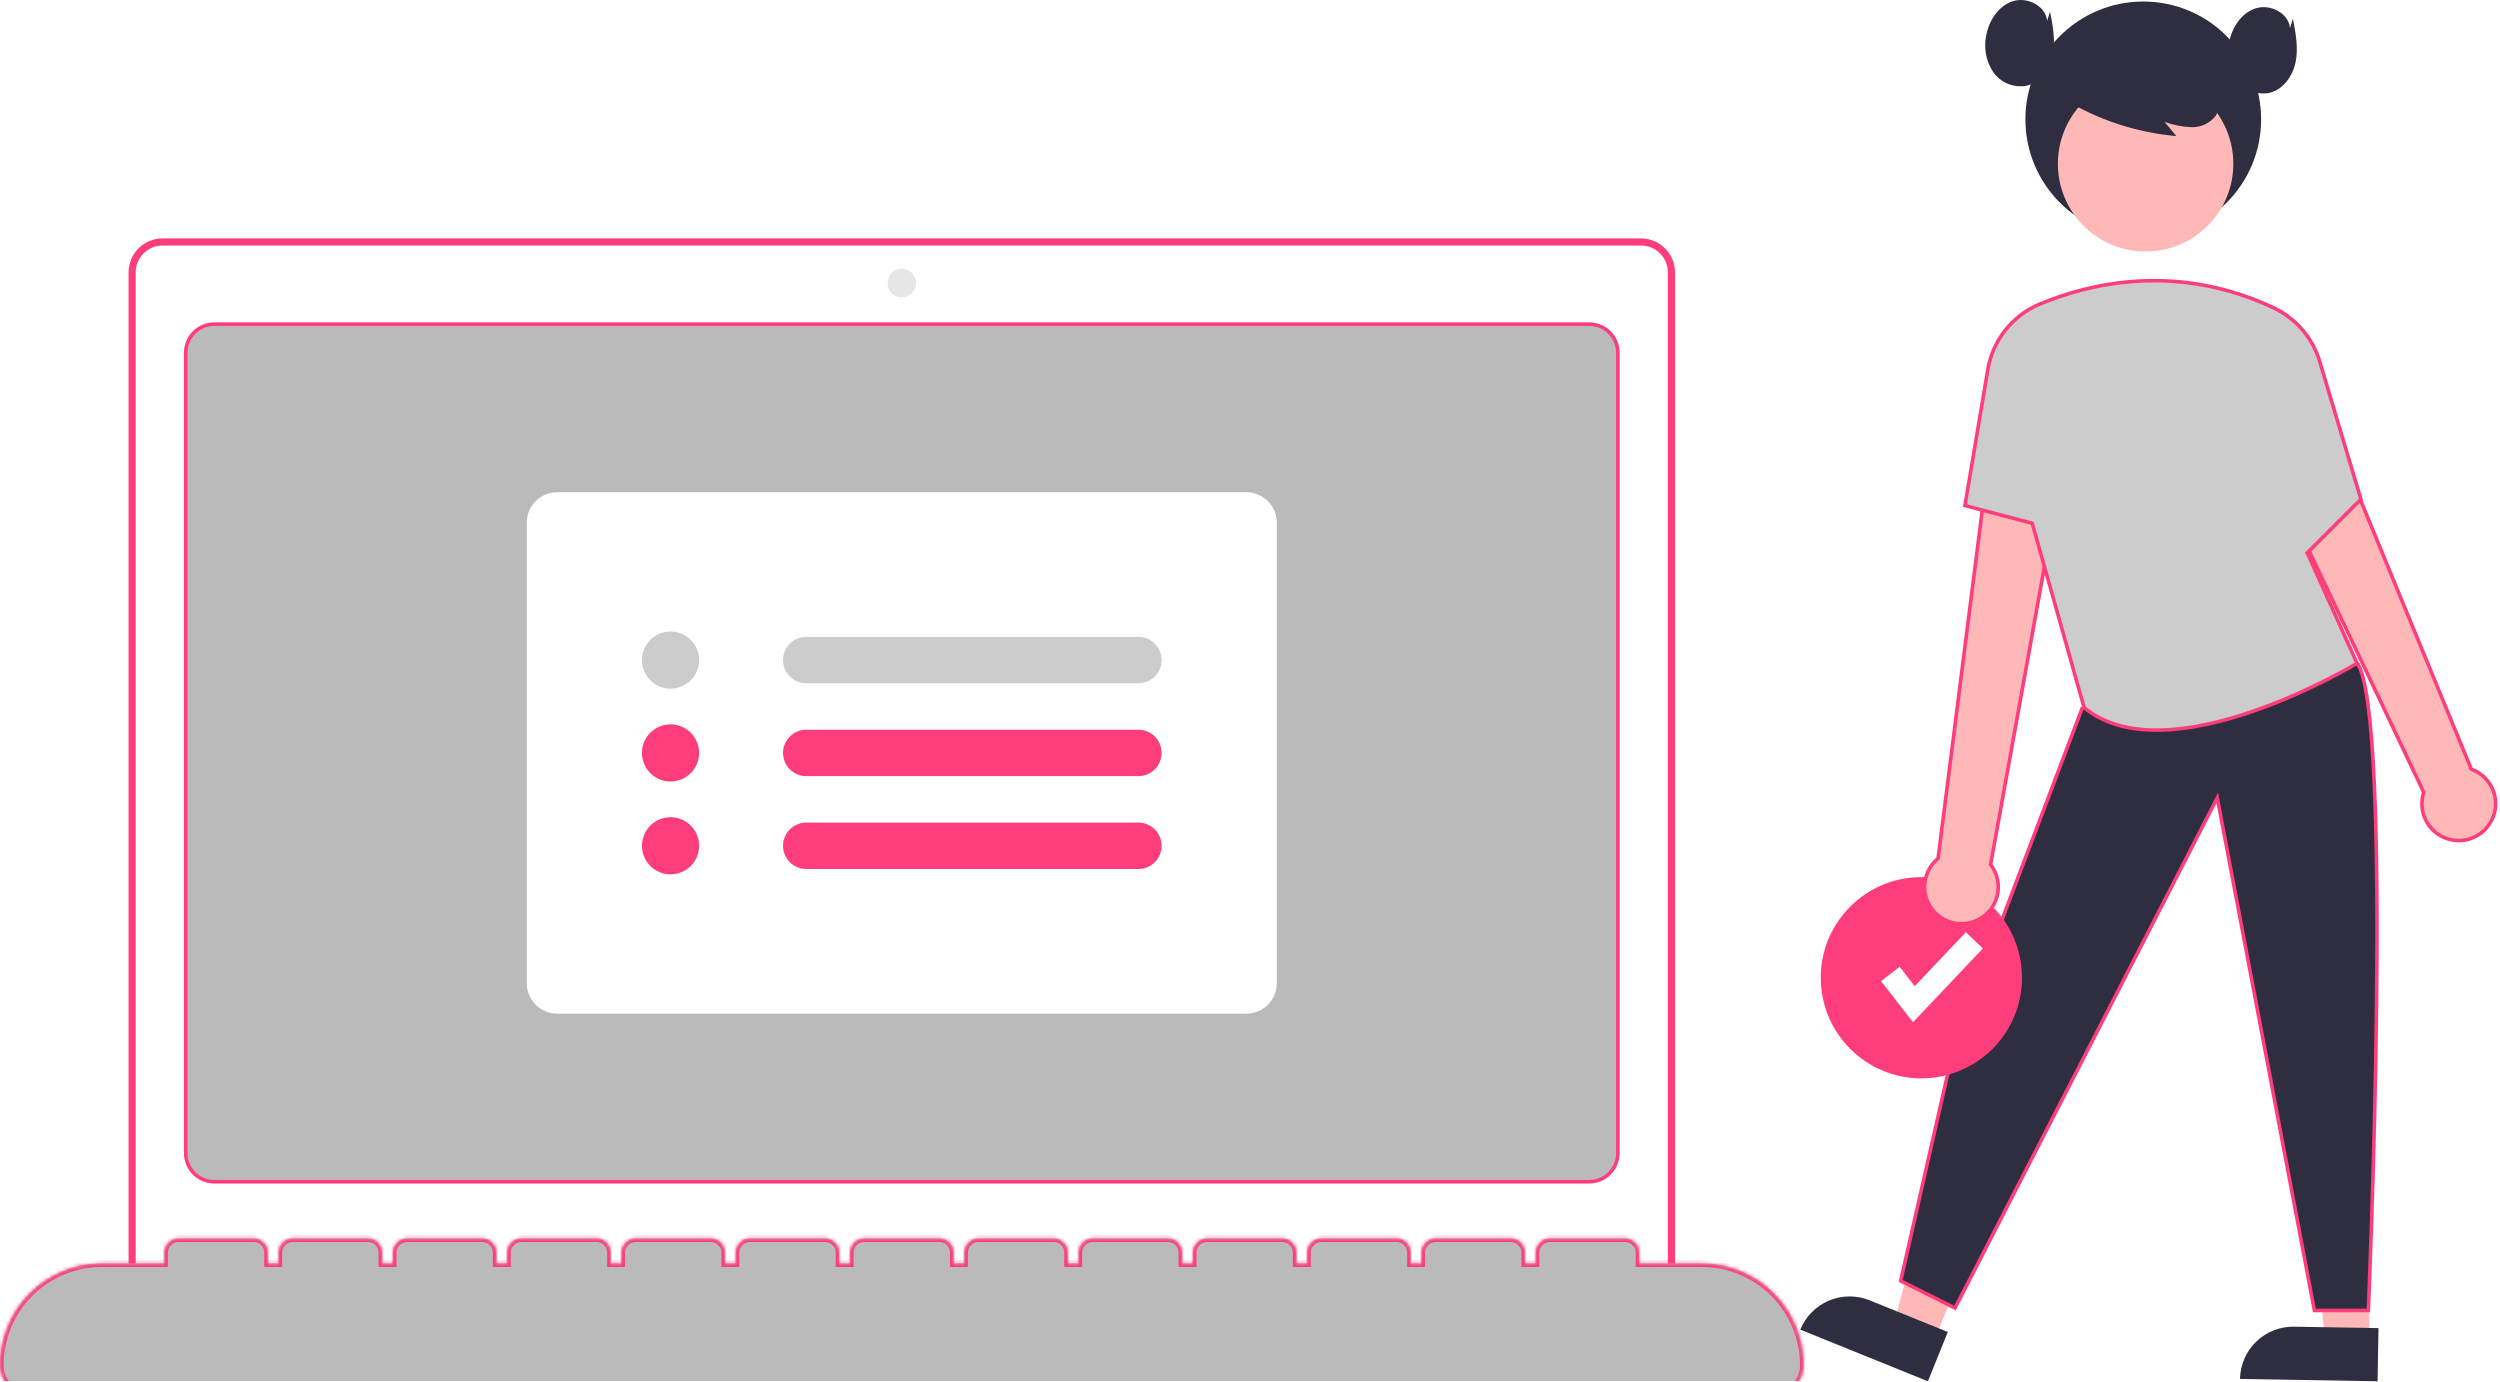 <svg width="700" height="387" viewBox="0 0 700 387" fill="none" xmlns="http://www.w3.org/2000/svg">
<g clip-path="url(#clip0_1_3)">
<path d="M444.999 330.886H60.001C57.879 330.884 55.846 330.04 54.346 328.54C52.846 327.04 52.002 325.007 52 322.886V98.755C52.002 96.633 52.846 94.6 54.346 93.1C55.846 91.6 57.879 90.757 60 90.754H445C447.121 90.757 449.154 91.6 450.654 93.1C452.154 94.6 452.998 96.634 453 98.755V322.886C452.997 325.007 452.154 327.04 450.654 328.54C449.154 330.04 447.121 330.884 444.999 330.886Z" fill="#BABABA" stroke="#FF3D7A"/>
<path d="M37.5 360.754V361.254H38H467H467.5V360.754V76.254V76.254C467.498 74.133 466.654 72.1 465.154 70.6C463.655 69.1 461.621 68.257 459.501 68.254H459.5L45.5 68.254L45.499 68.254C43.379 68.257 41.345 69.1 39.846 70.6C38.346 72.1 37.502 74.133 37.5 76.254V76.254V360.754ZM468.5 362.254H36.5V76.255C36.503 73.868 37.452 71.581 39.139 69.894C40.827 68.206 43.114 67.257 45.5 67.254H459.5C461.886 67.257 464.174 68.206 465.861 69.894C467.548 71.581 468.497 73.869 468.5 76.255V362.254Z" fill="#CCCCCC" stroke="#FF3D7A"/>
<path d="M252.5 83.254C254.709 83.254 256.5 81.463 256.5 79.254C256.5 77.045 254.709 75.254 252.5 75.254C250.291 75.254 248.5 77.045 248.5 79.254C248.5 81.463 250.291 83.254 252.5 83.254Z" fill="#E6E6E6"/>
<path d="M349 283.821H156C153.746 283.818 151.586 282.922 149.992 281.328C148.399 279.735 147.503 277.574 147.5 275.321V146.321C147.503 144.067 148.399 141.907 149.992 140.313C151.586 138.72 153.746 137.823 156 137.821H349C351.254 137.823 353.414 138.72 355.007 140.313C356.601 141.907 357.497 144.067 357.5 146.321V275.321C357.497 277.574 356.601 279.735 355.007 281.328C353.414 282.922 351.254 283.818 349 283.821Z" fill="white"/>
<path d="M187.75 192.82C186.168 192.82 184.621 192.351 183.305 191.472C181.99 190.593 180.964 189.343 180.359 187.882C179.753 186.42 179.595 184.811 179.904 183.259C180.212 181.708 180.974 180.282 182.093 179.163C183.212 178.045 184.637 177.283 186.189 176.974C187.741 176.665 189.35 176.824 190.811 177.429C192.273 178.035 193.523 179.06 194.402 180.376C195.281 181.691 195.75 183.238 195.75 184.82C195.748 186.941 194.904 188.975 193.404 190.474C191.904 191.974 189.871 192.818 187.75 192.82Z" fill="#CCCCCC"/>
<path d="M187.75 218.82C186.168 218.82 184.621 218.351 183.305 217.472C181.99 216.593 180.964 215.343 180.359 213.882C179.753 212.42 179.595 210.811 179.904 209.259C180.212 207.708 180.974 206.282 182.093 205.163C183.212 204.045 184.637 203.283 186.189 202.974C187.741 202.665 189.35 202.824 190.811 203.429C192.273 204.035 193.523 205.06 194.402 206.376C195.281 207.691 195.75 209.238 195.75 210.82C195.748 212.941 194.904 214.975 193.404 216.474C191.904 217.974 189.871 218.818 187.75 218.82Z" fill="#FF3D7A"/>
<path d="M187.75 244.82C186.168 244.82 184.621 244.351 183.305 243.472C181.99 242.593 180.964 241.343 180.359 239.882C179.753 238.42 179.595 236.811 179.904 235.259C180.212 233.708 180.974 232.282 182.093 231.163C183.212 230.045 184.637 229.283 186.189 228.974C187.741 228.665 189.35 228.824 190.811 229.429C192.273 230.035 193.523 231.06 194.402 232.376C195.281 233.691 195.75 235.238 195.75 236.82C195.748 238.941 194.904 240.975 193.404 242.474C191.904 243.974 189.871 244.818 187.75 244.82Z" fill="#FF3D7A"/>
<path d="M225.75 178.32C224.026 178.32 222.373 179.005 221.154 180.224C219.935 181.443 219.25 183.096 219.25 184.82C219.25 186.544 219.935 188.197 221.154 189.416C222.373 190.635 224.026 191.32 225.75 191.32H318.75C320.474 191.32 322.127 190.635 323.346 189.416C324.565 188.197 325.25 186.544 325.25 184.82C325.25 183.096 324.565 181.443 323.346 180.224C322.127 179.005 320.474 178.32 318.75 178.32H225.75Z" fill="#CCCCCC"/>
<path d="M225.75 204.32C224.026 204.32 222.373 205.005 221.154 206.224C219.935 207.443 219.25 209.096 219.25 210.82C219.25 212.544 219.935 214.197 221.154 215.416C222.373 216.635 224.026 217.32 225.75 217.32H318.75C320.474 217.32 322.127 216.635 323.346 215.416C324.565 214.197 325.25 212.544 325.25 210.82C325.25 209.096 324.565 207.443 323.346 206.224C322.127 205.005 320.474 204.32 318.75 204.32H225.75Z" fill="#FF3D7A"/>
<path d="M225.75 230.32C224.026 230.32 222.373 231.005 221.154 232.224C219.935 233.443 219.25 235.096 219.25 236.82C219.25 238.544 219.935 240.197 221.154 241.416C222.373 242.635 224.026 243.32 225.75 243.32H318.75C320.474 243.32 322.127 242.635 323.346 241.416C324.565 240.197 325.25 238.544 325.25 236.82C325.25 235.096 324.565 233.443 323.346 232.224C322.127 231.005 320.474 230.32 318.75 230.32H225.75Z" fill="#FF3D7A"/>
<path d="M663.288 375.328L651.03 375.122L645.991 327.743L664.083 328.047L663.288 375.328Z" fill="#FFB8B8"/>
<path d="M642.333 371.472L665.974 371.87L665.724 386.754L627.198 386.107C627.231 384.152 627.649 382.223 628.427 380.43C629.206 378.637 630.33 377.014 631.735 375.655C633.14 374.296 634.8 373.227 636.618 372.51C638.437 371.792 640.379 371.439 642.333 371.472Z" fill="#2F2E41"/>
<path d="M541.641 375.216L530.277 370.616L542.612 324.594L559.384 331.384L541.641 375.216Z" fill="#FFB8B8"/>
<path d="M523.474 364.083L545.39 372.955L539.804 386.754L504.089 372.297C505.57 368.637 508.445 365.716 512.08 364.175C515.716 362.635 519.814 362.602 523.474 364.083Z" fill="#2F2E41"/>
<path d="M663.136 366.919L663.135 366.926H648.029L621.106 224.832L620.835 223.403L620.17 224.697L547.396 366.257L532.189 358.654L547.094 293.07L582.98 198.372L660.053 185.711C660.59 186.487 661.105 187.761 661.584 189.528C662.108 191.465 662.572 193.937 662.981 196.871C663.798 202.737 664.385 210.408 664.792 219.256C665.604 236.949 665.689 259.306 665.44 281.257C665.192 303.207 664.611 324.744 664.091 340.794C663.832 348.819 663.588 355.472 663.408 360.118C663.319 362.441 663.245 364.263 663.194 365.504C663.184 365.77 663.174 366.009 663.165 366.221C663.153 366.503 663.143 366.736 663.136 366.919Z" fill="#2F2E41" stroke="#FF3D7A"/>
<path d="M537.984 301.938C553.543 301.938 566.156 289.325 566.156 273.766C566.156 258.207 553.543 245.594 537.984 245.594C522.425 245.594 509.812 258.207 509.812 273.766C509.812 289.325 522.425 301.938 537.984 301.938Z" fill="#FF3D7A"/>
<path d="M535.636 286.223L526.695 274.726L531.895 270.682L536.128 276.125L550.43 261.028L555.213 265.559L535.636 286.223Z" fill="white"/>
<path d="M600.114 66.425C618.34 66.425 633.114 51.651 633.114 33.425C633.114 15.2 618.34 0.426 600.114 0.426C581.889 0.426 567.114 15.2 567.114 33.425C567.114 51.651 581.889 66.425 600.114 66.425Z" fill="#2F2E41"/>
<path d="M553.838 257.536L553.835 257.538C551.585 258.676 548.995 258.949 546.557 258.305C544.119 257.662 542.001 256.146 540.606 254.045C539.21 251.945 538.634 249.405 538.986 246.908C539.338 244.411 540.593 242.13 542.515 240.497L542.663 240.371L542.687 240.179L560.015 103.624L582.338 103.918L557.41 241.877L557.372 242.09L557.501 242.263C558.393 243.466 559.01 244.85 559.31 246.317C559.61 247.784 559.584 249.299 559.235 250.755C558.886 252.211 558.221 253.573 557.289 254.745C556.356 255.916 555.178 256.869 553.838 257.536Z" fill="#FFB8B8" stroke="#FF3D7A"/>
<path d="M697.091 230.65L697.09 230.653C695.739 232.74 693.68 234.268 691.292 234.956C688.904 235.644 686.347 235.445 684.094 234.396C681.84 233.348 680.042 231.519 679.031 229.249C678.02 226.978 677.864 224.419 678.591 222.042L678.648 221.857L678.565 221.681L619.552 97.328C621.834 95.982 624.37 95.12 627.003 94.797C629.783 94.456 632.604 94.725 635.27 95.585C637.936 96.445 640.382 97.875 642.439 99.777C644.496 101.678 646.114 104.005 647.18 106.595L691.881 215.175L691.963 215.375L692.166 215.452C693.599 215.997 694.892 216.856 695.948 217.967C697.005 219.078 697.799 220.412 698.272 221.87C698.745 223.329 698.884 224.875 698.68 226.395C698.475 227.914 697.933 229.368 697.091 230.65Z" fill="#FFB8B8" stroke="#FF3D7A"/>
<path d="M600.768 70.42C614.333 70.42 625.329 59.423 625.329 45.859C625.329 32.294 614.333 21.297 600.768 21.297C587.203 21.297 576.207 32.294 576.207 45.859C576.207 59.423 587.203 70.42 600.768 70.42Z" fill="#FFB8B8"/>
<path d="M636.471 86.123L636.472 86.124C639.586 87.575 642.358 89.669 644.606 92.268C646.854 94.866 648.527 97.911 649.515 101.201L661.05 139.783L646.261 154.572L646.017 154.816L646.159 155.131L659.975 185.725C659.91 185.763 659.836 185.807 659.755 185.854C659.36 186.086 658.776 186.424 658.024 186.847C656.519 187.694 654.342 188.882 651.654 190.245C646.276 192.973 638.861 196.4 630.702 199.203C622.539 202.007 613.655 204.178 605.335 204.41C597.07 204.641 589.411 202.958 583.553 198.14L569.096 146.79L569.018 146.515L568.742 146.442L550.183 141.558L556.59 103.498L556.59 103.497C557.26 99.462 558.942 95.663 561.479 92.456C564.015 89.248 567.324 86.736 571.095 85.154C585.186 79.288 609.487 73.501 636.471 86.123Z" fill="#CCCCCC" stroke="#FF3D7A"/>
<path d="M577.796 27.695C587.388 33.551 598.202 37.114 609.395 38.107L606.065 34.116C608.49 35.013 611.042 35.52 613.626 35.618C614.919 35.655 616.204 35.389 617.376 34.84C618.548 34.292 619.575 33.476 620.375 32.459C621.028 31.402 621.417 30.203 621.506 28.964C621.596 27.725 621.385 26.483 620.891 25.344C619.876 23.07 618.296 21.095 616.301 19.605C612.766 16.809 608.594 14.93 604.157 14.137C599.72 13.344 595.156 13.661 590.871 15.06C587.932 15.939 585.299 17.627 583.275 19.932C582.28 21.094 581.589 22.484 581.264 23.978C580.939 25.472 580.99 27.024 581.413 28.493" fill="#2F2E41"/>
<path d="M573.202 5.841C572.803 1.641 567.658 -0.945 563.634 0.324C559.61 1.593 556.969 5.644 556.17 9.787C555.786 11.531 555.75 13.335 556.064 15.093C556.378 16.852 557.036 18.532 558.001 20.035C558.998 21.52 560.4 22.687 562.041 23.398C563.682 24.109 565.493 24.334 567.258 24.046C571.238 23.198 573.995 19.312 574.783 15.32C575.572 11.329 574.789 7.213 574.007 3.22" fill="#2F2E41"/>
<path d="M641.202 7.841C640.803 3.641 635.658 1.055 631.634 2.324C627.61 3.593 624.969 7.644 624.17 11.787C623.786 13.531 623.75 15.335 624.064 17.093C624.378 18.852 625.036 20.532 626.001 22.035C626.998 23.52 628.4 24.687 630.041 25.398C631.682 26.109 633.493 26.334 635.258 26.046C639.238 25.198 641.995 21.312 642.783 17.32C643.572 13.329 642.789 9.213 642.007 5.22" fill="#2F2E41"/>
<g filter="url(#filter0_d_1_3)">
<mask id="path-26-inside-1_1_3" fill="white">
<path d="M476.5 349.754H459V346.754C459 345.693 458.579 344.676 457.828 343.926C457.078 343.176 456.061 342.754 455 342.754H434C432.939 342.754 431.922 343.176 431.172 343.926C430.421 344.676 430 345.693 430 346.754V349.754H427V346.754C427 345.693 426.579 344.676 425.828 343.926C425.078 343.176 424.061 342.754 423 342.754H402C400.939 342.754 399.922 343.176 399.172 343.926C398.421 344.676 398 345.693 398 346.754V349.754H395V346.754C395 345.693 394.579 344.676 393.828 343.926C393.078 343.176 392.061 342.754 391 342.754H370C368.939 342.754 367.922 343.176 367.172 343.926C366.421 344.676 366 345.693 366 346.754V349.754H363V346.754C363 345.693 362.579 344.676 361.828 343.926C361.078 343.176 360.061 342.754 359 342.754H338C336.939 342.754 335.922 343.176 335.172 343.926C334.421 344.676 334 345.693 334 346.754V349.754H331V346.754C331 345.693 330.579 344.676 329.828 343.926C329.078 343.176 328.061 342.754 327 342.754H306C304.939 342.754 303.922 343.176 303.172 343.926C302.421 344.676 302 345.693 302 346.754V349.754H299V346.754C299 345.693 298.579 344.676 297.828 343.926C297.078 343.176 296.061 342.754 295 342.754H274C272.939 342.754 271.922 343.176 271.172 343.926C270.421 344.676 270 345.693 270 346.754V349.754H267V346.754C267 345.693 266.579 344.676 265.828 343.926C265.078 343.176 264.061 342.754 263 342.754H242C240.939 342.754 239.922 343.176 239.172 343.926C238.421 344.676 238 345.693 238 346.754V349.754H235V346.754C235 345.693 234.579 344.676 233.828 343.926C233.078 343.176 232.061 342.754 231 342.754H210C208.939 342.754 207.922 343.176 207.172 343.926C206.421 344.676 206 345.693 206 346.754V349.754H203V346.754C203 345.693 202.579 344.676 201.828 343.926C201.078 343.176 200.061 342.754 199 342.754H178C176.939 342.754 175.922 343.176 175.172 343.926C174.421 344.676 174 345.693 174 346.754V349.754H171V346.754C171 345.693 170.579 344.676 169.828 343.926C169.078 343.176 168.061 342.754 167 342.754H146C144.939 342.754 143.922 343.176 143.172 343.926C142.421 344.676 142 345.693 142 346.754V349.754H139V346.754C139 345.693 138.579 344.676 137.828 343.926C137.078 343.176 136.061 342.754 135 342.754H114C112.939 342.754 111.922 343.176 111.172 343.926C110.421 344.676 110 345.693 110 346.754V349.754H107V346.754C107 345.693 106.579 344.676 105.828 343.926C105.078 343.176 104.061 342.754 103 342.754H82C80.939 342.754 79.922 343.176 79.172 343.926C78.421 344.676 78 345.693 78 346.754V349.754H75V346.754C75 345.693 74.579 344.676 73.828 343.926C73.078 343.176 72.061 342.754 71 342.754H50C48.939 342.754 47.922 343.176 47.172 343.926C46.421 344.676 46 345.693 46 346.754V349.754H28.5C20.941 349.754 13.692 352.757 8.347 358.102C3.003 363.446 0 370.696 0 378.254C0 380.509 0.896 382.671 2.49 384.265C4.084 385.859 6.246 386.754 8.5 386.754H496.5C498.754 386.754 500.916 385.859 502.51 384.265C504.104 382.671 505 380.509 505 378.254C505 370.696 501.997 363.446 496.653 358.102C491.308 352.757 484.059 349.754 476.5 349.754Z"/>
</mask>
<path d="M476.5 349.754H459V346.754C459 345.693 458.579 344.676 457.828 343.926C457.078 343.176 456.061 342.754 455 342.754H434C432.939 342.754 431.922 343.176 431.172 343.926C430.421 344.676 430 345.693 430 346.754V349.754H427V346.754C427 345.693 426.579 344.676 425.828 343.926C425.078 343.176 424.061 342.754 423 342.754H402C400.939 342.754 399.922 343.176 399.172 343.926C398.421 344.676 398 345.693 398 346.754V349.754H395V346.754C395 345.693 394.579 344.676 393.828 343.926C393.078 343.176 392.061 342.754 391 342.754H370C368.939 342.754 367.922 343.176 367.172 343.926C366.421 344.676 366 345.693 366 346.754V349.754H363V346.754C363 345.693 362.579 344.676 361.828 343.926C361.078 343.176 360.061 342.754 359 342.754H338C336.939 342.754 335.922 343.176 335.172 343.926C334.421 344.676 334 345.693 334 346.754V349.754H331V346.754C331 345.693 330.579 344.676 329.828 343.926C329.078 343.176 328.061 342.754 327 342.754H306C304.939 342.754 303.922 343.176 303.172 343.926C302.421 344.676 302 345.693 302 346.754V349.754H299V346.754C299 345.693 298.579 344.676 297.828 343.926C297.078 343.176 296.061 342.754 295 342.754H274C272.939 342.754 271.922 343.176 271.172 343.926C270.421 344.676 270 345.693 270 346.754V349.754H267V346.754C267 345.693 266.579 344.676 265.828 343.926C265.078 343.176 264.061 342.754 263 342.754H242C240.939 342.754 239.922 343.176 239.172 343.926C238.421 344.676 238 345.693 238 346.754V349.754H235V346.754C235 345.693 234.579 344.676 233.828 343.926C233.078 343.176 232.061 342.754 231 342.754H210C208.939 342.754 207.922 343.176 207.172 343.926C206.421 344.676 206 345.693 206 346.754V349.754H203V346.754C203 345.693 202.579 344.676 201.828 343.926C201.078 343.176 200.061 342.754 199 342.754H178C176.939 342.754 175.922 343.176 175.172 343.926C174.421 344.676 174 345.693 174 346.754V349.754H171V346.754C171 345.693 170.579 344.676 169.828 343.926C169.078 343.176 168.061 342.754 167 342.754H146C144.939 342.754 143.922 343.176 143.172 343.926C142.421 344.676 142 345.693 142 346.754V349.754H139V346.754C139 345.693 138.579 344.676 137.828 343.926C137.078 343.176 136.061 342.754 135 342.754H114C112.939 342.754 111.922 343.176 111.172 343.926C110.421 344.676 110 345.693 110 346.754V349.754H107V346.754C107 345.693 106.579 344.676 105.828 343.926C105.078 343.176 104.061 342.754 103 342.754H82C80.939 342.754 79.922 343.176 79.172 343.926C78.421 344.676 78 345.693 78 346.754V349.754H75V346.754C75 345.693 74.579 344.676 73.828 343.926C73.078 343.176 72.061 342.754 71 342.754H50C48.939 342.754 47.922 343.176 47.172 343.926C46.421 344.676 46 345.693 46 346.754V349.754H28.5C20.941 349.754 13.692 352.757 8.347 358.102C3.003 363.446 0 370.696 0 378.254C0 380.509 0.896 382.671 2.49 384.265C4.084 385.859 6.246 386.754 8.5 386.754H496.5C498.754 386.754 500.916 385.859 502.51 384.265C504.104 382.671 505 380.509 505 378.254C505 370.696 501.997 363.446 496.653 358.102C491.308 352.757 484.059 349.754 476.5 349.754Z" fill="#BABABA"/>
<path d="M476.5 349.754H459V346.754C459 345.693 458.579 344.676 457.828 343.926C457.078 343.176 456.061 342.754 455 342.754H434C432.939 342.754 431.922 343.176 431.172 343.926C430.421 344.676 430 345.693 430 346.754V349.754H427V346.754C427 345.693 426.579 344.676 425.828 343.926C425.078 343.176 424.061 342.754 423 342.754H402C400.939 342.754 399.922 343.176 399.172 343.926C398.421 344.676 398 345.693 398 346.754V349.754H395V346.754C395 345.693 394.579 344.676 393.828 343.926C393.078 343.176 392.061 342.754 391 342.754H370C368.939 342.754 367.922 343.176 367.172 343.926C366.421 344.676 366 345.693 366 346.754V349.754H363V346.754C363 345.693 362.579 344.676 361.828 343.926C361.078 343.176 360.061 342.754 359 342.754H338C336.939 342.754 335.922 343.176 335.172 343.926C334.421 344.676 334 345.693 334 346.754V349.754H331V346.754C331 345.693 330.579 344.676 329.828 343.926C329.078 343.176 328.061 342.754 327 342.754H306C304.939 342.754 303.922 343.176 303.172 343.926C302.421 344.676 302 345.693 302 346.754V349.754H299V346.754C299 345.693 298.579 344.676 297.828 343.926C297.078 343.176 296.061 342.754 295 342.754H274C272.939 342.754 271.922 343.176 271.172 343.926C270.421 344.676 270 345.693 270 346.754V349.754H267V346.754C267 345.693 266.579 344.676 265.828 343.926C265.078 343.176 264.061 342.754 263 342.754H242C240.939 342.754 239.922 343.176 239.172 343.926C238.421 344.676 238 345.693 238 346.754V349.754H235V346.754C235 345.693 234.579 344.676 233.828 343.926C233.078 343.176 232.061 342.754 231 342.754H210C208.939 342.754 207.922 343.176 207.172 343.926C206.421 344.676 206 345.693 206 346.754V349.754H203V346.754C203 345.693 202.579 344.676 201.828 343.926C201.078 343.176 200.061 342.754 199 342.754H178C176.939 342.754 175.922 343.176 175.172 343.926C174.421 344.676 174 345.693 174 346.754V349.754H171V346.754C171 345.693 170.579 344.676 169.828 343.926C169.078 343.176 168.061 342.754 167 342.754H146C144.939 342.754 143.922 343.176 143.172 343.926C142.421 344.676 142 345.693 142 346.754V349.754H139V346.754C139 345.693 138.579 344.676 137.828 343.926C137.078 343.176 136.061 342.754 135 342.754H114C112.939 342.754 111.922 343.176 111.172 343.926C110.421 344.676 110 345.693 110 346.754V349.754H107V346.754C107 345.693 106.579 344.676 105.828 343.926C105.078 343.176 104.061 342.754 103 342.754H82C80.939 342.754 79.922 343.176 79.172 343.926C78.421 344.676 78 345.693 78 346.754V349.754H75V346.754C75 345.693 74.579 344.676 73.828 343.926C73.078 343.176 72.061 342.754 71 342.754H50C48.939 342.754 47.922 343.176 47.172 343.926C46.421 344.676 46 345.693 46 346.754V349.754H28.5C20.941 349.754 13.692 352.757 8.347 358.102C3.003 363.446 0 370.696 0 378.254C0 380.509 0.896 382.671 2.49 384.265C4.084 385.859 6.246 386.754 8.5 386.754H496.5C498.754 386.754 500.916 385.859 502.51 384.265C504.104 382.671 505 380.509 505 378.254C505 370.696 501.997 363.446 496.653 358.102C491.308 352.757 484.059 349.754 476.5 349.754Z" stroke="#FF3D7A" stroke-width="2" mask="url(#path-26-inside-1_1_3)"/>
</g>
</g>
<defs>
<filter id="filter0_d_1_3" x="-4" y="342.754" width="513" height="52" filterUnits="userSpaceOnUse" color-interpolation-filters="sRGB">
<feFlood flood-opacity="0" result="BackgroundImageFix"/>
<feColorMatrix in="SourceAlpha" type="matrix" values="0 0 0 0 0 0 0 0 0 0 0 0 0 0 0 0 0 0 127 0" result="hardAlpha"/>
<feOffset dy="4"/>
<feGaussianBlur stdDeviation="2"/>
<feComposite in2="hardAlpha" operator="out"/>
<feColorMatrix type="matrix" values="0 0 0 0 0 0 0 0 0 0 0 0 0 0 0 0 0 0 0.25 0"/>
<feBlend mode="normal" in2="BackgroundImageFix" result="effect1_dropShadow_1_3"/>
<feBlend mode="normal" in="SourceGraphic" in2="effect1_dropShadow_1_3" result="shape"/>
</filter>
<clipPath id="clip0_1_3">
<rect width="699.247" height="386.754" fill="white"/>
</clipPath>
</defs>
</svg>

